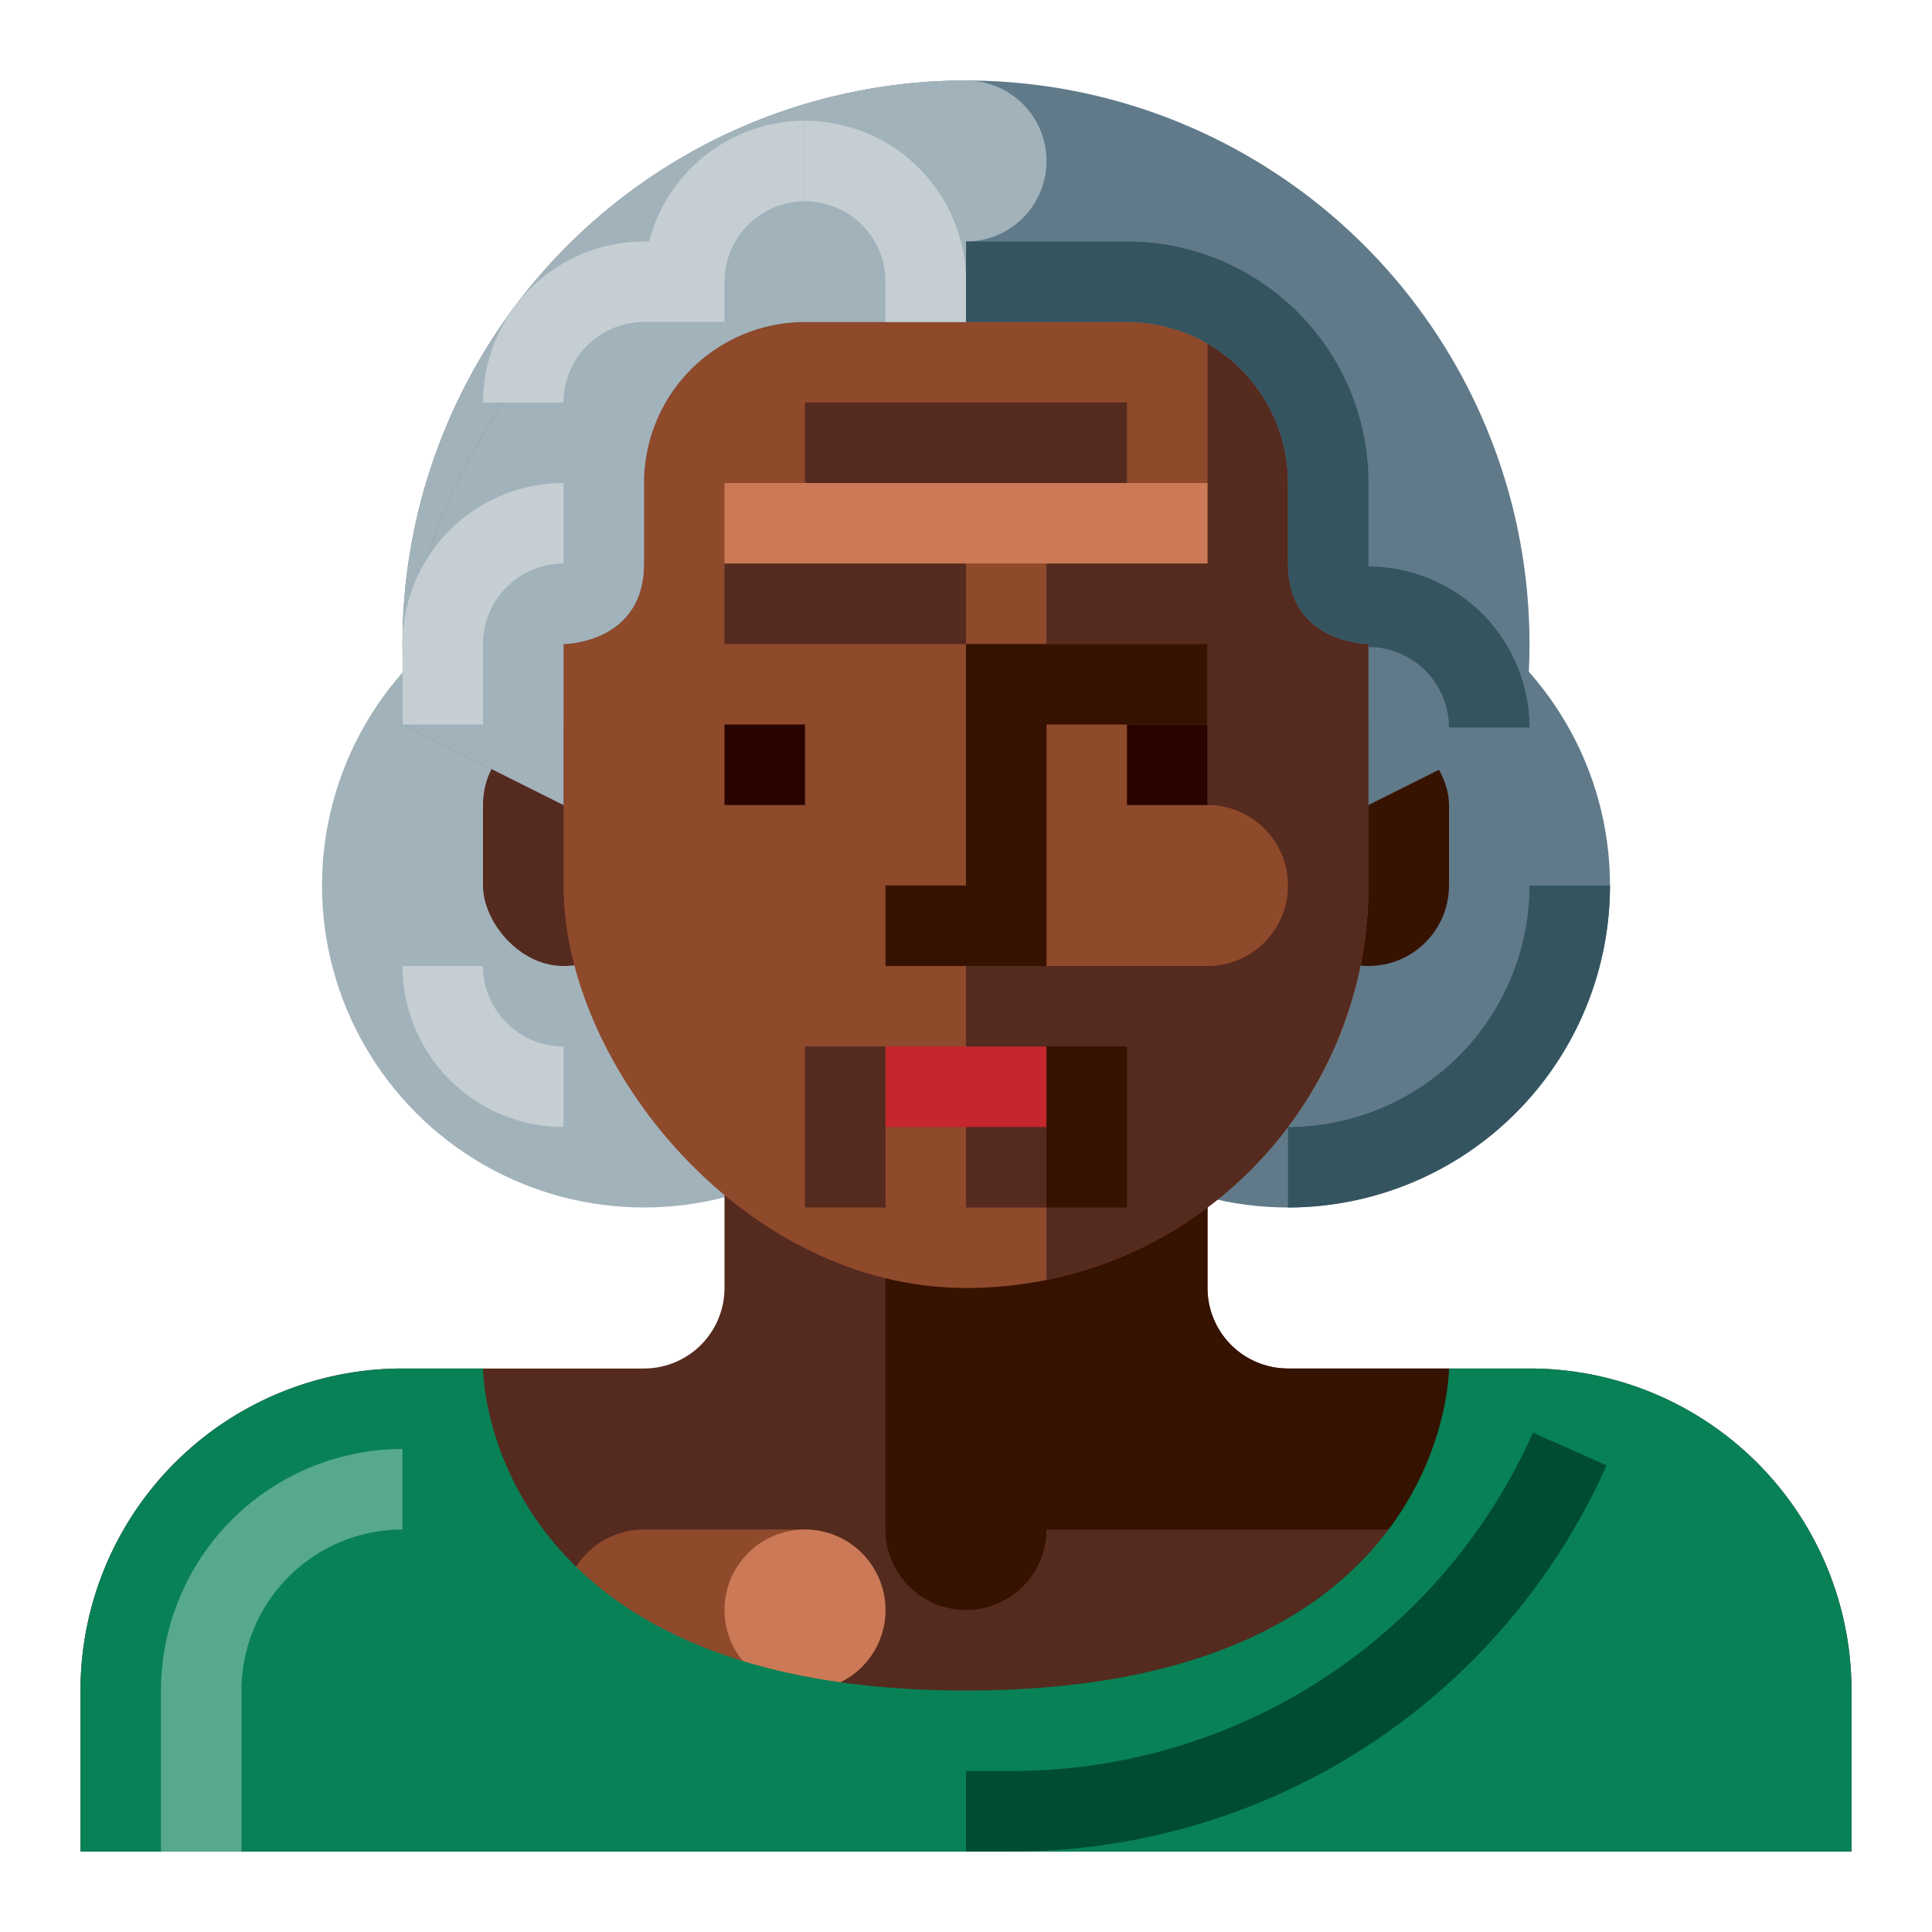 <svg xmlns="http://www.w3.org/2000/svg" viewBox="0 0 512 512"><g data-name="Afro Old Woman"><circle cx="256" cy="170.667" r="149.333" style="fill:#607a8a"/><path d="M256 21.333A149.333 149.333 0 0 0 256 320z" style="fill:#a2b2ba"/><circle cx="170.667" cy="234.667" r="85.333" style="fill:#a2b2ba"/><circle cx="341.333" cy="234.667" r="85.333" style="fill:#607a8a"/><path d="M341.333 320v-21.333a64.07 64.07 0 0 0 64-64h21.334A85.431 85.431 0 0 1 341.333 320z" style="fill:#345460"/><rect x="341.333" y="192" width="42.667" height="64" rx="21.333" ry="21.333" style="fill:#361200"/><rect x="128" y="192" width="42.667" height="64" rx="21.333" ry="21.333" style="fill:#552a1f"/><path d="M192 277.333v64a21.333 21.333 0 0 1-21.333 21.334h-64A85.333 85.333 0 0 0 21.333 448v42.667h469.334V448a85.333 85.333 0 0 0-85.334-85.333h-64A21.333 21.333 0 0 1 320 341.333v-64z" style="fill:#552a1f"/><rect x="149.333" y="405.333" width="85.333" height="42.667" rx="21.333" ry="21.333" style="fill:#8f492b"/><circle cx="213.333" cy="426.667" r="21.333" style="fill:#cb7956"/><path d="M341.333 362.667A21.334 21.334 0 0 1 320 341.333v-64h-85.333v128a21.333 21.333 0 1 0 42.666 0H384v-42.666z" style="fill:#361200"/><rect x="149.333" y="42.667" width="213.333" height="298.667" rx="106.667" ry="106.667" style="fill:#8f492b"/><path d="M320 64.483v84.85h-42.667v21.334H320v42.666a21.333 21.333 0 0 1 21.333 21.334A21.333 21.333 0 0 1 320 256h-64v64h21.333v19.184a106.69 106.69 0 0 0 85.334-104.517v-85.334c0-34.784-16.901-65.379-42.667-84.85z" style="fill:#552a1f"/><path d="m405.333 192-42.666 21.333v-42.666s-21.334 0-21.334-21.334V128a42.667 42.667 0 0 0-42.666-42.667h-85.334A42.667 42.667 0 0 0 170.667 128v21.333c0 21.334-21.334 21.334-21.334 21.334v42.666L106.667 192v-.003A149.333 149.333 0 0 1 256 42.667h.045a149.289 149.289 0 0 1 149.288 149.288z" style="fill:#607a8a"/><circle cx="256" cy="42.667" r="21.333" style="fill:#a2b2ba"/><path d="M213.333 85.333A42.666 42.666 0 0 0 170.667 128v21.333c0 21.334-21.334 21.334-21.334 21.334v42.666L106.667 192v-.003A149.333 149.333 0 0 1 256 42.667v42.666z" style="fill:#a2b2ba"/><path style="fill:#361200" d="M234.667 234.667V256h42.666v-64H320v-21.333h-64v64h-21.333z"/><path style="fill:#290300" d="M298.667 192H320v21.333h-21.333zM192 192h21.333v21.333H192z"/><path style="fill:#c6262d" d="M234.667 277.333h42.667v21.333h-42.667z"/><path style="fill:#552a1f" d="M192 149.333h64v21.333h-64zM213.333 106.667h85.333V128h-85.333z"/><path style="fill:#cb7956" d="M192 128h128v21.333H192z"/><path style="fill:#552a1f" d="M213.333 277.333h21.333V320h-21.333z"/><path style="fill:#361200" d="M277.333 277.333h21.333V320h-21.333z"/><path d="M405.333 362.667H384S384 448 256 448s-128-85.333-128-85.333h-21.333A85.333 85.333 0 0 0 21.333 448v42.667h469.334V448a85.333 85.333 0 0 0-85.334-85.333z" style="fill:#088156"/><path d="M64 490.667H42.667V448a64.07 64.07 0 0 1 64-64v21.333A42.709 42.709 0 0 0 64 448z" style="fill:#57a98c"/><path d="M268.281 490.667H256v-21.334h12.281a151.116 151.116 0 0 0 137.969-89.666l19.5 8.666a172.482 172.482 0 0 1-157.469 102.334z" style="fill:#004c33"/><path d="M149.333 298.667A42.709 42.709 0 0 1 106.667 256H128a21.361 21.361 0 0 0 21.333 21.333zM128 192h-21.333v-21.333A42.709 42.709 0 0 1 149.333 128v21.333A21.361 21.361 0 0 0 128 170.667z" style="fill:#c4ced3"/><path d="M405.333 192.802H384a21.361 21.361 0 0 0-21.333-21.333v-21.334a42.709 42.709 0 0 1 42.666 42.667z" style="fill:#345460"/><path d="M149.333 106.667H128A42.709 42.709 0 0 1 170.667 64h1.354a42.727 42.727 0 0 1 41.312-32v21.333A21.361 21.361 0 0 0 192 74.667v10.666h-21.333a21.361 21.361 0 0 0-21.334 21.334z" style="fill:#c4ced3"/><path d="M362.667 149.333V128a64 64 0 0 0-64-64H256v21.333h42.667A42.667 42.667 0 0 1 341.333 128v21.333c0 21.334 21.334 21.334 21.334 21.334z" style="fill:#345460"/><path d="M256 85.333h-21.333V74.667a21.361 21.361 0 0 0-21.334-21.334V32A42.709 42.709 0 0 1 256 74.667z" style="fill:#c4ced3"/></g></svg>
